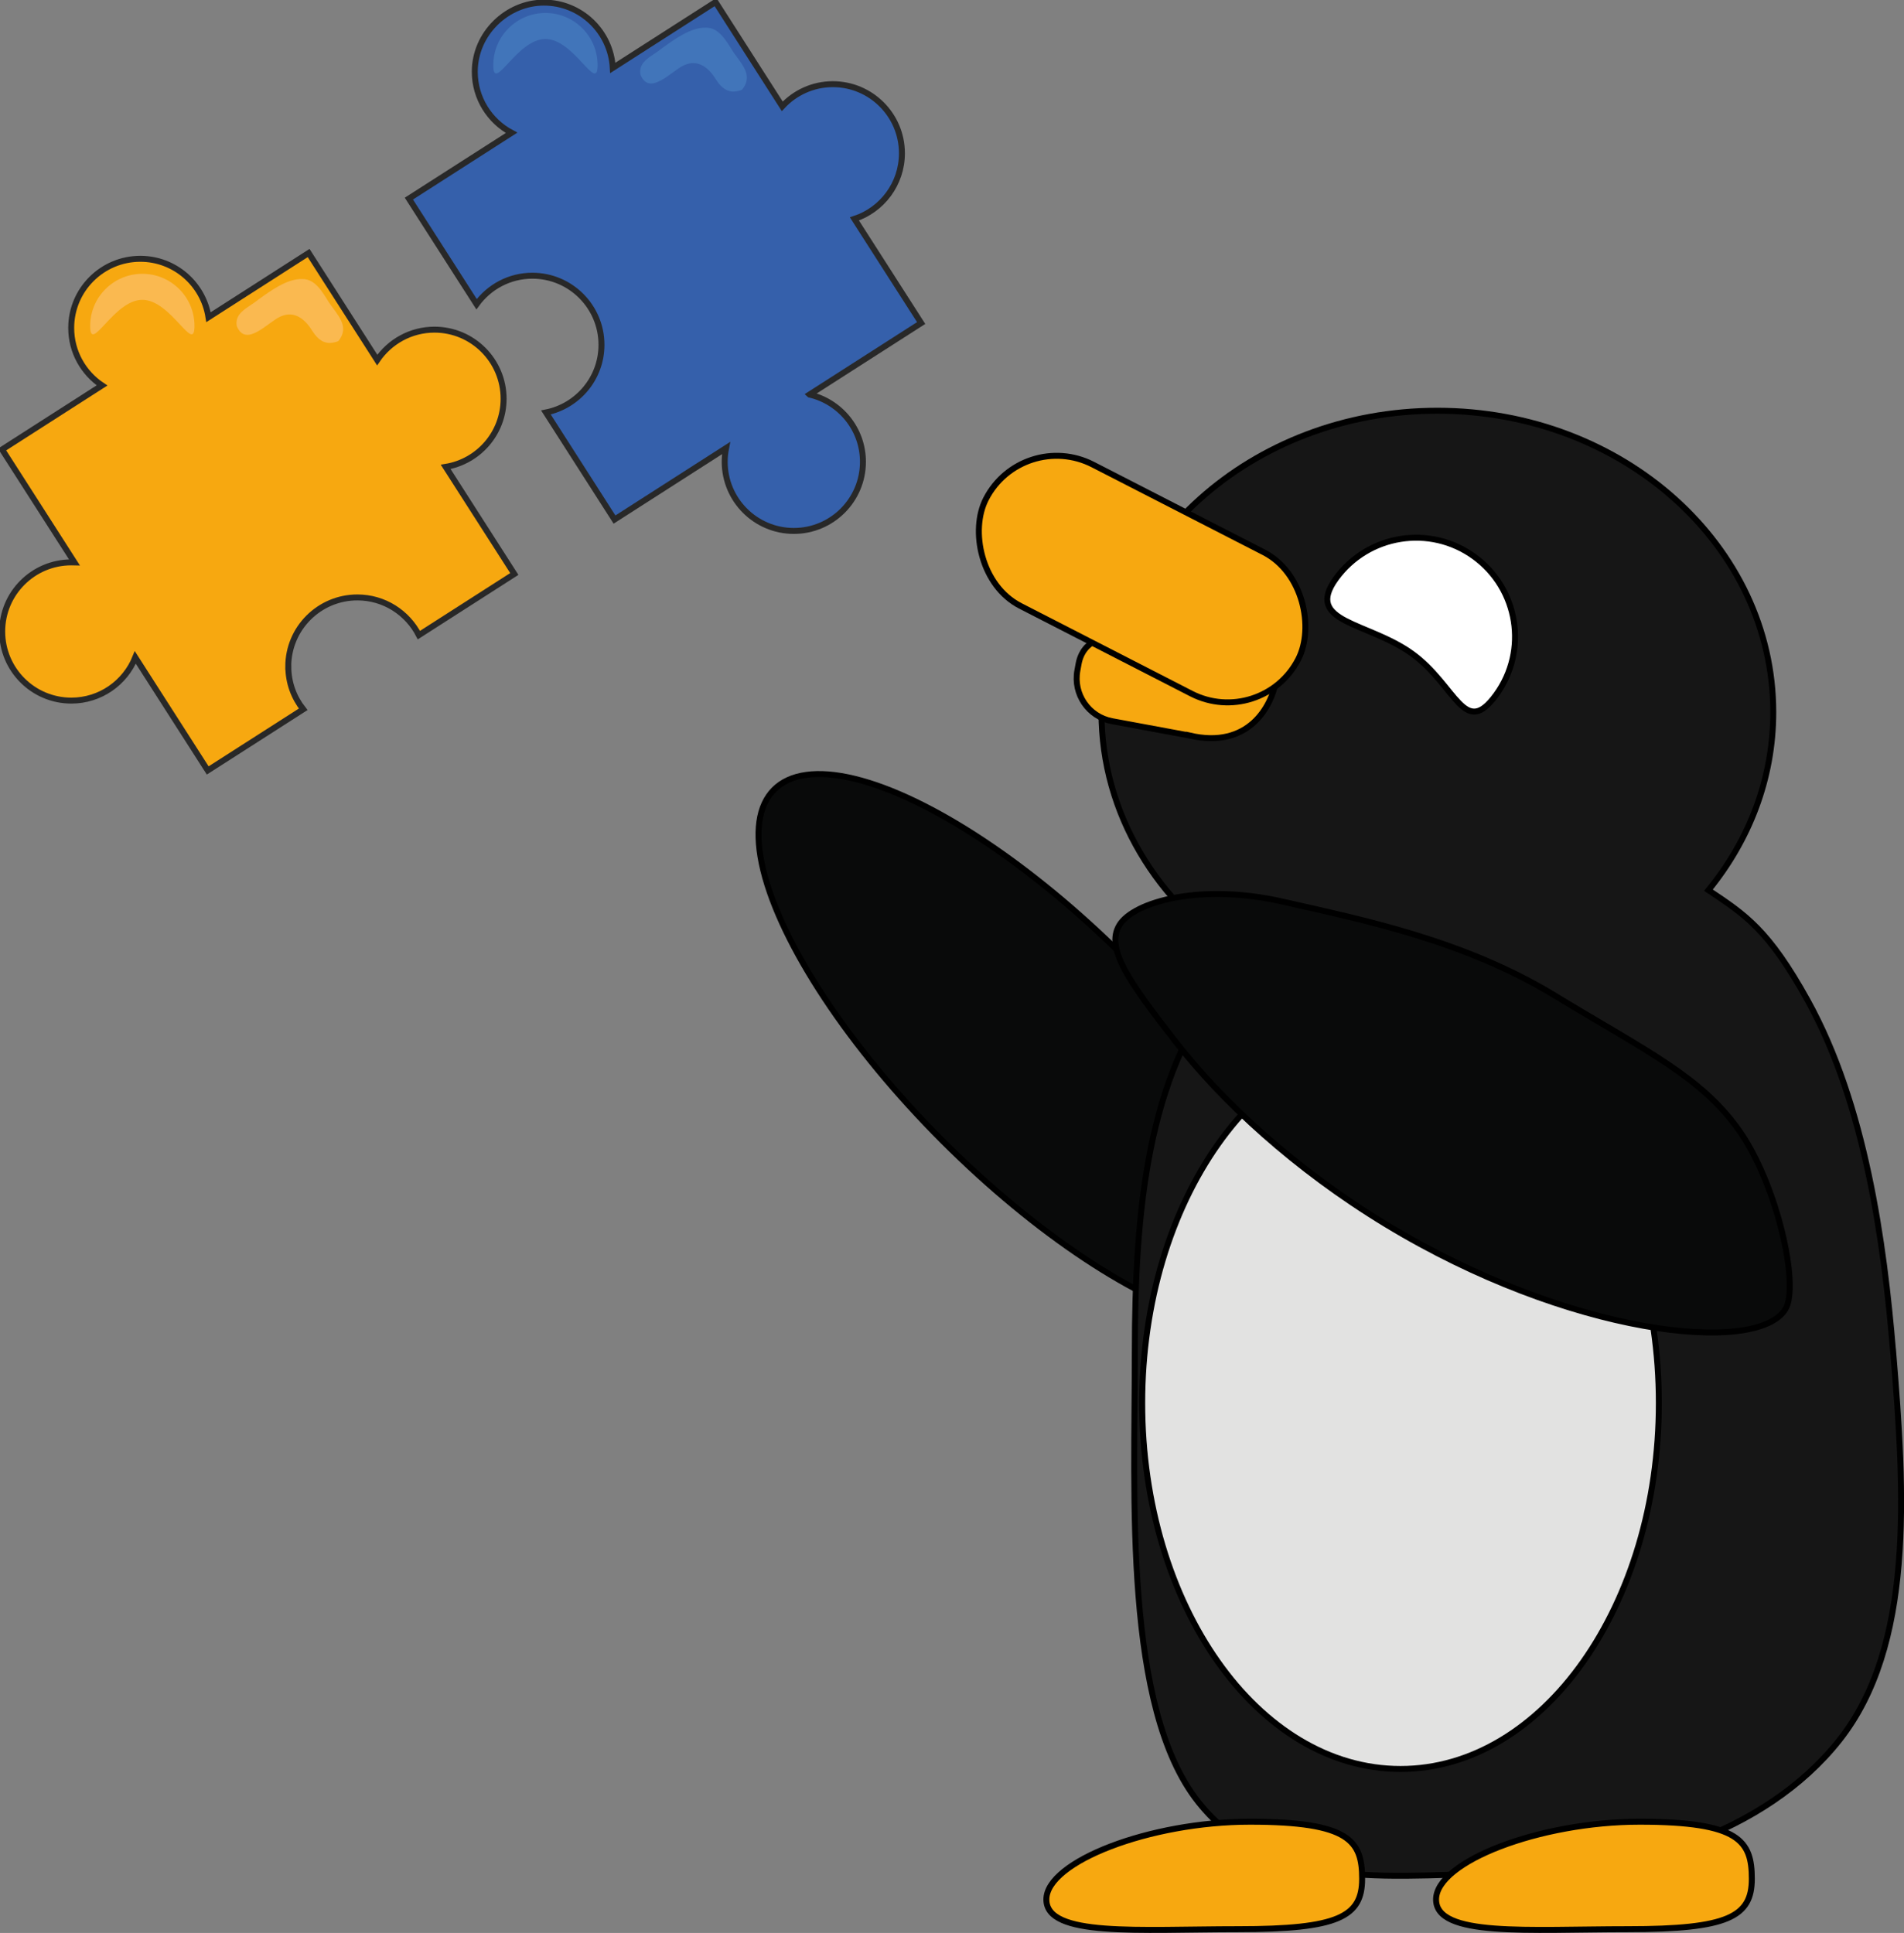 <?xml version="1.0" encoding="UTF-8"?>
<svg xmlns="http://www.w3.org/2000/svg" viewBox="0 0 319.82 324.67">
  <rect x="0" y="0" width="319.82" height="324.67" fill="#808080" stroke="none"/>
  <defs>
    <style>
      .cls-1 {
        fill: #161616;
      }

      .cls-1, .cls-2, .cls-3, .cls-4, .cls-5, .cls-6, .cls-7 {
        stroke-miterlimit: 10;
      }

      .cls-1, .cls-2, .cls-4, .cls-5, .cls-7 {
        stroke: #000;
      }

      .cls-2 {
        fill: #fff;
      }

      .cls-3, .cls-6 {
        stroke: #282828;
      }

      .cls-3, .cls-7 {
        fill: #f7a810;
      }

      .cls-8 {
        fill: #fab950;
      }

      .cls-8, .cls-9 {
        stroke-width: 0px;
      }

      .cls-4 {
        fill: #090a0a;
      }

      .cls-5 {
        fill: #e2e2e1;
      }

      .cls-6 {
        fill: #3560ab;
      }

      .cls-9 {
        fill: #4175ba;
      }
    </style>
  </defs>
  <g id="Capa_1" data-name="Capa 1">
    <g>
      <ellipse class="cls-4" cx="173.69" cy="176.3" rx="21.7" ry="61.75" transform="translate(-73.79 174.45) rotate(-45)"/>
      <path class="cls-1" d="M317.99,227.02c-1.52-18.32-4.65-41.43-14.35-58.97-6.61-11.94-10.51-14.41-16.67-18.53,6.84-8.38,10.89-18.71,10.89-29.89,0-27.97-25.26-50.64-56.42-50.64s-56.42,22.67-56.42,50.64c0,17.07,9.42,32.15,23.83,41.33-1.2,1.32-2.36,2.68-3.48,4.09-12.58,15.86-14.75,37.98-14.75,62.18s-1.91,59.59,10.67,75.45c12.58,15.86,34.03,11.97,53.22,11.97s41.85-6.47,54.42-22.32c12.58-15.86,11.06-41.35,9.07-65.31Z"/>
      <path class="cls-5" d="M278.64,235.67c0,16.97-4.86,32.33-12.71,43.46-7.85,11.12-18.7,18-30.68,18s-22.83-6.88-30.68-18c-7.85-11.12-12.71-26.49-12.71-43.46s4.86-32.33,12.71-43.46c7.85-11.12,18.7-18,30.68-18s22.83,6.88,30.68,18c7.85,11.12,12.71,26.49,12.71,43.46Z"/>
      <path class="cls-2" d="M251.32,116.69c5.39-7.43,3.72-17.83-3.71-23.21-7.43-5.39-17.83-3.72-23.21,3.71s5.38,7.24,12.81,12.62c7.43,5.39,8.72,14.31,14.11,6.88Z"/>
      <path class="cls-4" d="M261.19,167.23c-15.34-9.31-32.07-12.68-45.8-15.8-13.73-3.12-24.99.04-27.37,3.97s1.7,9.6,9.47,19.59c7.76,9.99,19.96,21.34,35.3,30.65,15.34,9.31,30.93,14.84,43.28,17.05,12.35,2.21,21.46,1.12,23.84-2.81,2.38-3.93-1.38-20.88-7.76-29.96-6.38-9.08-15.62-13.37-30.96-22.68Z"/>
      <g>
        <path class="cls-7" d="M199.72,123.53l-12.9-2.39c-3.96-.73-6.58-4.54-5.85-8.51l.2-1.1c.73-3.96,4.23-4.96,8.92-5.44l18.56-1.18c3.96.73,6.58,4.54,5.85,8.51l-.2,1.1c-.73,3.96-4.45,11.41-14.58,9Z"/>
        <rect class="cls-7" x="162.37" y="83.93" width="58.96" height="26.68" rx="13.34" ry="13.34" transform="translate(65.55 -76.85) rotate(27.16)"/>
      </g>
      <path class="cls-7" d="M228.8,315.59c0-6.35-2.04-9.6-18.85-9.6s-34.19,6.71-34.19,13.06,15.45,4.99,32.26,4.99,20.78-2.1,20.78-8.45Z"/>
      <path class="cls-7" d="M294.26,315.59c0-6.35-2.04-9.6-18.85-9.6s-34.19,6.71-34.19,13.06,15.45,4.99,32.26,4.99,20.78-2.1,20.78-8.45Z"/>
    </g>
  </g>
  <g id="Puzzle">
    <g>
      <path class="cls-6" d="M135.98,66.27l18.75-12.01-11.21-17.49c4.63-1.52,7.98-5.88,7.98-11.02,0-6.41-5.2-11.61-11.61-11.61-3.36,0-6.38,1.44-8.49,3.72L120.19.35l-17.26,11.06c-.33-6.11-5.38-10.97-11.57-10.97s-11.61,5.2-11.61,11.61c0,4.45,2.51,8.31,6.18,10.26l-17.25,11.05,11.37,17.74c2.11-2.9,5.51-4.79,9.37-4.79,6.41,0,11.61,5.2,11.61,11.61,0,5.63-4.02,10.3-9.33,11.36l11.52,17.99,18.74-12.01c-.15.75-.23,1.52-.23,2.31,0,6.41,5.2,11.61,11.61,11.61s11.61-5.2,11.61-11.61c0-5.5-3.83-10.09-8.96-11.29Z"/>
      <path class="cls-3" d="M48.42,111.96c0-6.41,5.2-11.61,11.61-11.61,4.51,0,8.4,2.57,10.33,6.33l16.03-10.27-11.53-17.99c5.51-.9,9.73-5.67,9.73-11.44,0-6.41-5.2-11.61-11.61-11.61-4,0-7.53,2.03-9.62,5.11l-11.52-17.98-16.82,10.78c-.86-5.56-5.66-9.81-11.45-9.81-6.41,0-11.61,5.2-11.61,11.61,0,4.03,2.06,7.58,5.18,9.66L.35,75.5l12.17,18.99c-.18,0-.36-.03-.54-.03-6.41,0-11.61,5.2-11.61,11.61s5.2,11.61,11.61,11.61c4.87,0,9.03-3,10.75-7.25l12.16,18.98,16.04-10.27c-1.56-1.98-2.5-4.46-2.5-7.18Z"/>
      <path class="cls-8" d="M32.67,54.75c0,4.84-3.92-4.39-8.76-4.39s-8.76,9.23-8.76,4.39,3.92-8.76,8.76-8.76,8.76,3.92,8.76,8.76Z"/>
      <path class="cls-8" d="M52.55,55.72c-1.2-1.99-3-3.66-5.46-2.54-2.05.89-5.79,5.33-7.32,1.58-.42-2.3,2-3.09,3.64-4.45,1.98-1.42,4.81-3.53,7.36-3.44,2.15-.03,3.35,2.11,4.48,3.92,1.39,2.07,3.58,4.02,1.6,6.49-.13.09-.65.23-.95.28-1.49.25-2.53-.58-3.36-1.86Z"/>
      <path class="cls-9" d="M100.38,10.94c0,4.84-3.92-4.39-8.76-4.39s-8.76,9.23-8.76,4.39,3.92-8.76,8.76-8.76,8.76,3.92,8.76,8.76Z"/>
      <path class="cls-9" d="M120.36,13.5c-1.2-1.99-3-3.66-5.46-2.54-2.05.89-5.79,5.33-7.32,1.58-.42-2.3,2-3.09,3.64-4.45,1.98-1.42,4.81-3.53,7.36-3.44,2.15-.03,3.35,2.11,4.48,3.92,1.39,2.07,3.58,4.02,1.6,6.49-.13.09-.65.23-.95.28-1.49.25-2.53-.58-3.36-1.86Z"/>
    </g>
  </g>
</svg>